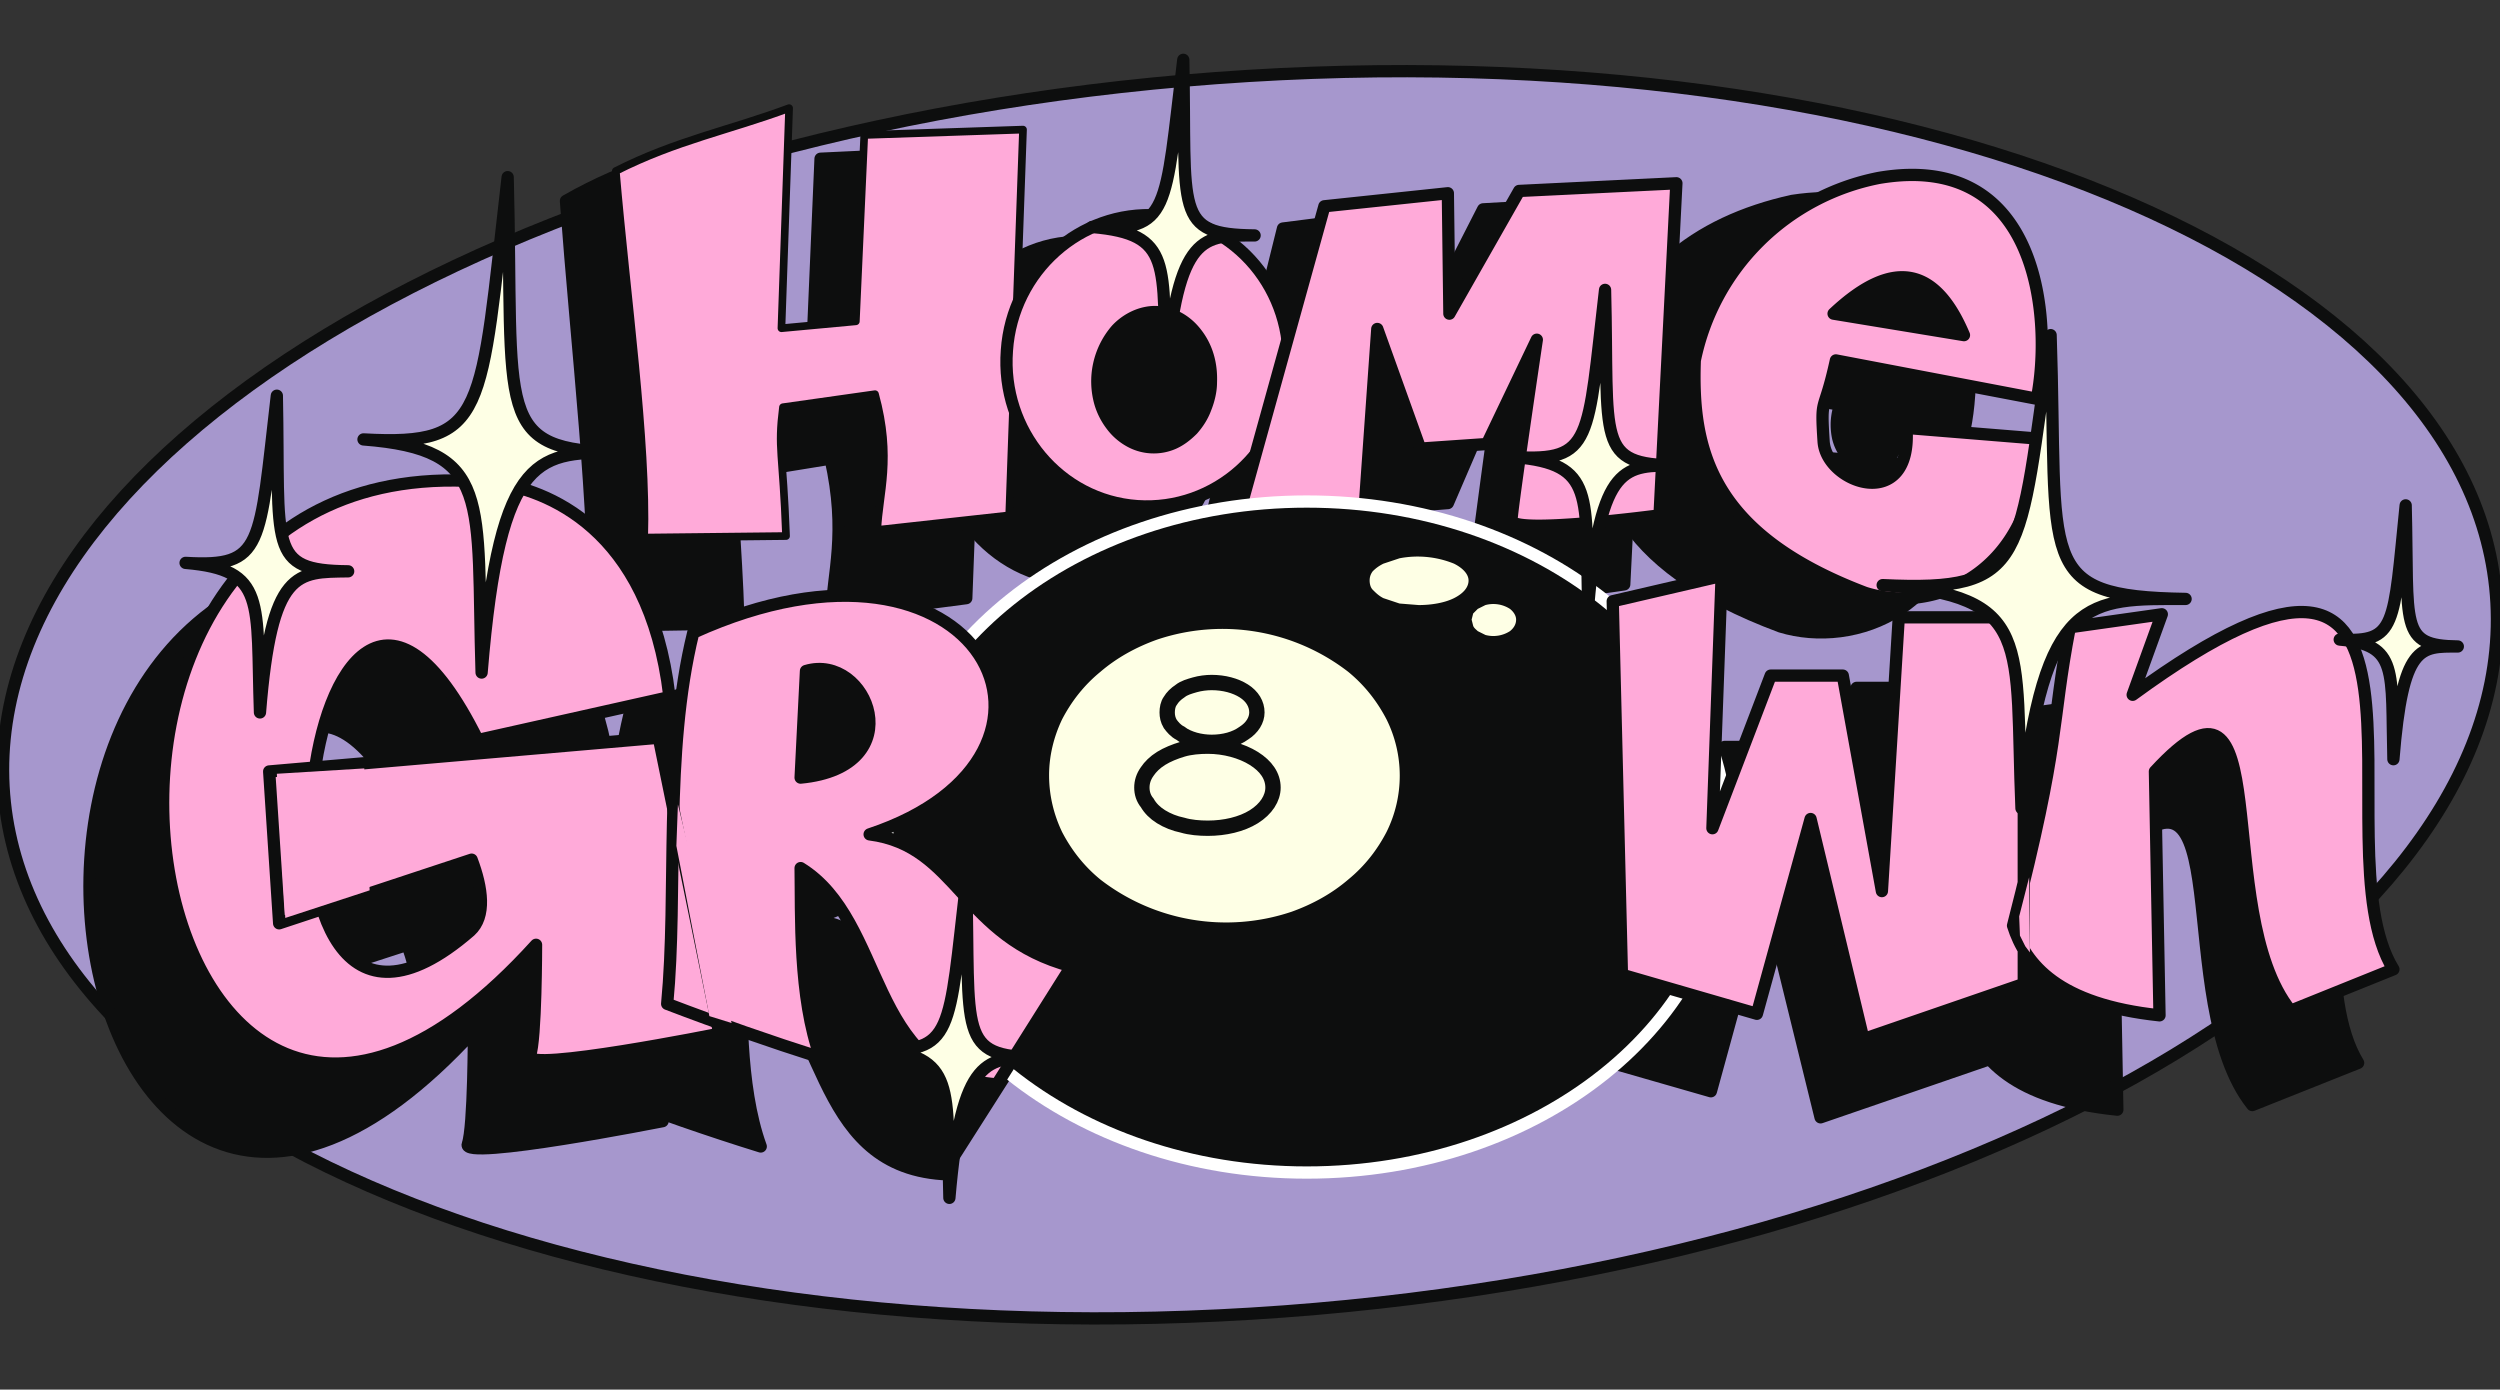 <svg xmlns="http://www.w3.org/2000/svg" width="3260" height="1812" fill="none">
    <rect width="100%" height="100%" fill="#333333" stroke="none"/>
    <path fill="#A697CD" stroke="#0D0E0E" stroke-width="16"
        d="M1632 1713c898-55 1625-460 1624-906S2526 44 1628 99 3 559 4 1005c2 446 730 763 1628 708Z" />
    <path fill="#0D0E0E" stroke="#0D0E0E" stroke-linecap="round" stroke-linejoin="round" stroke-width="16"
        d="m2565 612-186-15c9 114-112 73-116 17-6-64-1-33 16-109l283 54c21-103 3-332-225-297-126 28-220 99-258 242-3 118 23 231 243 313 95 29 239-21 243-205Z" />
    <path fill="#0D0E0E" stroke="#0D0E0E" stroke-linecap="round" stroke-linejoin="round" stroke-width="16"
        d="m1558 762 115-464 165-21 1 182 95-186 209-12-25 501s-200 31-198 8 36-272 36-272l-68 158-89 7-56-181-24 345-161-65Z" />
    <path fill="#0D0E0E" stroke="#0D0E0E" stroke-linecap="round" stroke-linejoin="round" stroke-width="16"
        d="M1389 755c104 8 195-84 203-205 8-122-69-226-173-234s-194 84-203 205c-8 122 70 226 173 234Z" />
    <path fill="#0D0E0E" stroke="#0D0E0E" stroke-linecap="round" stroke-linejoin="round" stroke-width="16"
        d="M774 816c4-145-22-364-36-554 82-47 151-61 232-96l-12 332 100-11 12-280 212-10-22 583-176 23c2-56 21-107-1-205l-123 20c-8 64-1 68 3 195l-189 3Z" />
    <path fill="#0D0E0E" stroke="#0D0E0E" stroke-linecap="round" stroke-linejoin="round" stroke-width="16"
        d="M2564 1328c65-250 51-264 77-397l123-17-38 107c467-338 245 196 349 365l-138 55c-108-135-13-500-182-319l6 325c-136-14-180-67-197-119Z" />
    <path fill="#0D0E0E" stroke="#0D0E0E" stroke-linecap="round" stroke-linejoin="round" stroke-width="16"
        d="m2050 1371-13-496 147-34-13 336 78-203h97l53 286 22-363h168v486l-215 74-72-293-71 259-181-52ZM786 1424c15-149-4-330 35-493 389-174 557 164 237 268 120 15 123 136 271 175l-100 157c-174-12-148-217-263-287 1 60-3 171 26 251-68-21-136-45-206-71Z" />
    <path fill="#0D0E0E" stroke="#0D0E0E" stroke-linecap="round" stroke-linejoin="round" stroke-width="16"
        d="m796 1016-257 57c-235-469-352 546-10 253 21-20 16-57 2-94l-259 84-13-202 523-44 82 392s-263 52-254 30c8-22 8-148 8-148-543 593-758-680-62-614 61 6 203 49 237 263l3 23Z" />
    <path fill="#FFAAD9" stroke="#0D0E0E" stroke-linecap="round" stroke-linejoin="round" stroke-width="10"
        d="M840 701c4-125-23-314-37-478 79-40 148-53 226-82l-10 287 97-9 11-243 207-7-18 503-172 19c2-48 20-93-3-177l-120 17c-7 55 0 58 4 168l-185 2Z" />
    <path fill="#FFAAD9" stroke="#0D0E0E" stroke-linecap="round" stroke-linejoin="round" stroke-width="16"
        d="M1483 660c102 7 190-72 197-176 8-105-68-196-170-203-101-7-190 72-197 176-8 105 69 196 170 203Z" />
    <path fill="#FFAAD9" stroke="#0D0E0E" stroke-linecap="round" stroke-linejoin="round" stroke-width="16"
        d="m1616 669 111-400 161-17 2 157 91-160 205-10-22 433s-195 26-193 6c1-20 33-235 33-235l-65 136-87 6-56-156-21 297-159-57ZM2658 572l-172-14c8 111-104 73-108 18-4-62 0-33 16-106l262 50c20-101 5-324-206-288a305 305 0 0 0-240 238c-4 115 19 226 222 303 87 28 221-22 226-201Z" />
    <path fill="#0D0E0E" stroke="#0D0E0E" stroke-linecap="round" stroke-linejoin="round" stroke-width="16"
        d="M2480 553c0 8-2 15-4 22-3 7-6 14-10 19-5 5-9 9-15 12-5 3-11 4-16 4-6-1-11-2-16-6-5-3-10-7-13-13-4-6-7-12-9-20a79 79 0 0 1 13-63c4-5 9-10 14-12 5-3 11-4 16-4 6 0 11 2 16 5s10 8 14 14l8 19c2 7 2 15 2 23Zm-901-54c0 11-3 23-7 33-4 11-10 20-17 28-8 8-16 14-25 18a64 64 0 0 1-57-3c-9-5-17-12-23-20-7-9-12-19-15-29a103 103 0 0 1 21-96c14-15 34-24 53-23 20 1 38 11 51 28 14 18 20 40 19 64Zm982-62c-35-83-88-105-170-28l170 28Z" />
    <path fill="#0D0E0E" stroke="#fff" stroke-width="16"
        d="M1704 1529c303 0 548-196 548-438 0-241-245-437-548-437-302 0-547 196-547 437 0 242 245 438 547 438Z" />
    <path fill="#FEFFE5"
        d="M1977 808c0 6-3 11-8 15a40 40 0 0 1-32 5l-10-5c-2-2-5-4-6-7l-2-8 2-8 6-6 10-5a40 40 0 0 1 32 5c5 4 8 9 8 14Zm-62-51c0 9-7 17-19 23s-29 9-46 9l-25-2-21-7c-6-3-10-7-14-11-3-3-4-8-4-12s1-8 4-12c4-4 8-7 14-10l21-7a126 126 0 0 1 71 7c12 6 19 14 19 22Zm-547 254c0-25 6-50 17-73 12-23 28-44 50-62 21-18 46-32 74-42a268 268 0 0 1 249 42c22 18 38 39 50 62a165 165 0 0 1 0 147c-12 23-28 44-50 62-21 18-46 32-74 42a268 268 0 0 1-249-42c-22-18-38-39-50-62-11-23-17-48-17-74Z" />
    <path stroke="#0D0E0E" stroke-width="20"
        d="M1660 1027c0 14-9 28-25 38s-38 15-60 15c-11 0-23-1-33-4-10-2-20-6-28-11s-14-11-18-18c-5-6-7-13-7-20s2-14 7-21c4-6 10-12 18-17s18-9 28-12 22-4 33-4c22 0 44 6 60 16s25 23 25 38Zm-21-98c0 10-6 20-17 27-11 8-26 12-42 12-7 0-15-1-22-3s-14-5-19-9c-6-3-10-8-13-12-3-5-4-10-4-15s1-11 4-15c3-5 7-9 13-13 5-4 12-6 19-8s15-3 22-3c16 0 31 4 42 11s17 17 17 28Z" />
    <path fill="#FFAAD9"
        d="M870 1309c14-146-5-325 34-484 377-171 540 160 230 263 116 15 120 134 263 172l-97 154c-169-12-144-213-256-282 1 59-3 168 26 247-66-21-132-44-200-70Z" />
    <path fill="#FFAAD9"
        d="m2115 1271-12-487 142-33-12 329 76-199h94l51 281 22-357h163v478l-209 72-69-287-70 254-176-51ZM873 909l-250 56c-228-460-342 537-10 249 21-19 16-56 2-93l-251 83-13-198 508-44 79 386s-254 51-247 29c8-21 8-145 8-145-527 582-735-668-60-603 60 6 198 48 231 258l3 22Zm1752 298c63-245 49-259 74-389l120-17-38 105c454-332 238 193 340 358l-134 54c-106-132-13-490-177-312l6 318c-132-14-175-66-191-117Z" />
    <path stroke="#0D0E0E" stroke-linecap="round" stroke-linejoin="round" stroke-width="16"
        d="M870 1309c14-146-5-325 34-484 377-171 540 160 230 263 116 15 120 134 263 172l-97 154c-169-12-144-213-256-282 1 59-3 168 26 247-66-21-132-44-200-70Z" />
    <path stroke="#0D0E0E" stroke-linecap="round" stroke-linejoin="round" stroke-width="16"
        d="m2115 1271-12-487 142-33-12 329 76-199h94l51 281 22-357h163v478l-209 72-69-287-70 254-176-51ZM873 909l-250 56c-228-460-342 537-10 249 21-19 16-56 2-93l-251 83-13-198 508-44 79 386s-254 51-247 29c8-21 8-145 8-145-527 582-735-668-60-603 60 6 198 48 231 258l3 22Zm1752 298c63-245 49-259 74-389l120-17-38 105c454-332 238 193 340 358l-134 54c-106-132-13-490-177-312l6 318c-132-14-175-66-191-117Z" />
    <path fill="#FFAAD9"
        d="m475 1002-114 7 11 188 110-36M882 1103l2-54 70 285-29-9-43-222ZM2633 1195l13-51 1 98-6-8-7-14-1-25Z" />
    <path fill="#0D0E0E" stroke="#0D0E0E" stroke-linecap="round" stroke-linejoin="round" stroke-width="16"
        d="M1044 1014c147-14 87-163 7-139l-7 139Z" />
    <path fill="#FEFFE5" stroke="#0D0E0E" stroke-linecap="round" stroke-linejoin="round" stroke-width="16"
        d="M3051 834c74 4 70-17 86-175 4 158-9 183 68 184-49 0-72-3-84 147-3-116 7-149-70-156ZM1424 296c102 6 95-21 119-218 4 198-13 228 93 229-67 0-100-4-116 183-4-145 10-185-96-194Zm-282 1072c102 6 95-21 118-218 5 198-12 228 94 229-67 0-100-3-116 183-4-144 10-185-96-194ZM242 734c102 6 96-21 119-218 4 198-13 228 93 229-67 1-100-3-115 184-5-145 9-186-97-195Zm2213 29c190 9 177-31 219-326 10 296-22 341 176 344-126 0-186-7-214 273-9-216 17-277-181-291Zm-480-167c102 6 95-21 118-218 5 198-13 228 94 229-68 0-100-4-116 183-4-144 10-185-96-194ZM474 573c162 9 152-33 188-342 8 310-20 357 149 359-107 0-159-6-183 287-7-226 15-291-154-304Z" />
</svg>
